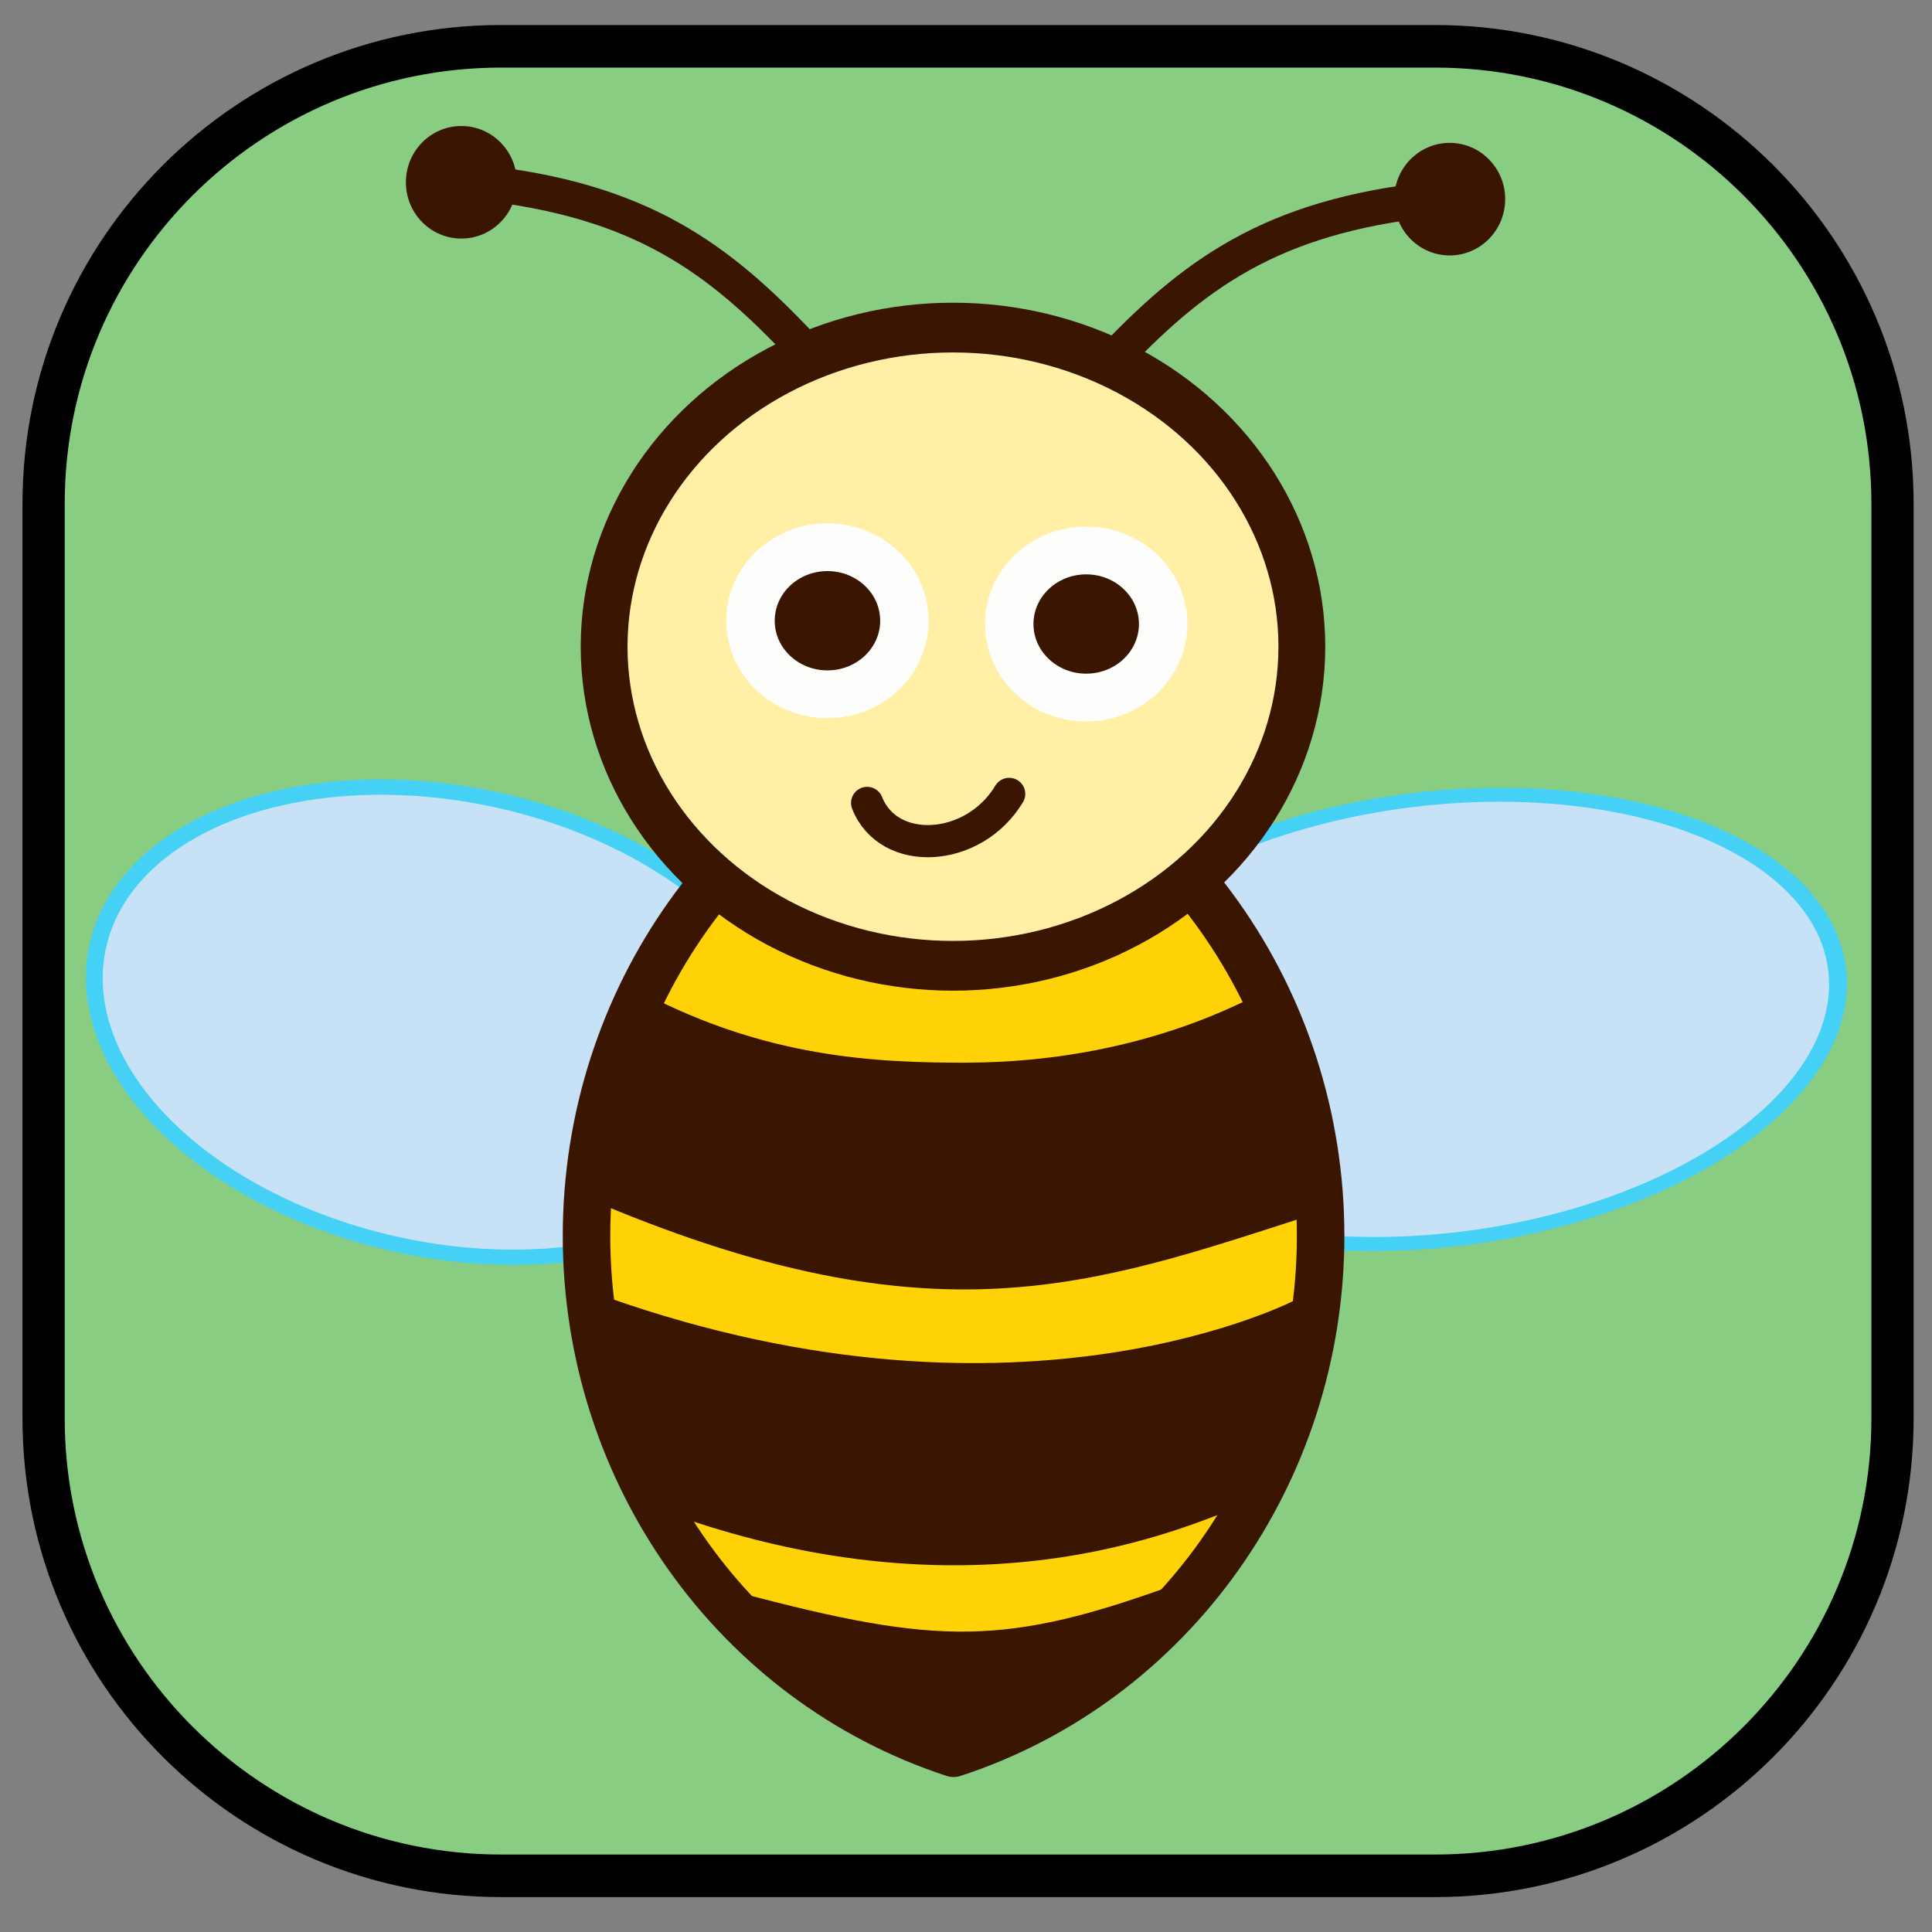 <?xml version="1.0" encoding="UTF-8" standalone="no"?>
<!DOCTYPE svg PUBLIC "-//W3C//DTD SVG 1.1//EN" "http://www.w3.org/Graphics/SVG/1.1/DTD/svg11.dtd">
<svg width="100%" height="100%" viewBox="0 0 512 512" version="1.1" xmlns="http://www.w3.org/2000/svg" xmlns:xlink="http://www.w3.org/1999/xlink" xml:space="preserve" xmlns:serif="http://www.serif.com/" style="fill-rule:evenodd;clip-rule:evenodd;stroke-linecap:round;stroke-linejoin:round;stroke-miterlimit:1.5;">
    <rect x="0" y="0" width="512" height="512" fill="#808080" stroke="none"/>
    <g transform="matrix(0.993,0,0,1.001,-6.883,-4.43)">
        <g id="background">
            <path d="M512,137.772C512,70.941 457.275,16.683 389.87,16.683L140.698,16.683C73.293,16.683 18.568,70.941 18.568,137.772L18.568,379.951C18.568,446.782 73.293,501.04 140.698,501.04L389.87,501.04C457.275,501.04 512,446.782 512,379.951L512,137.772Z" style="fill:rgb(137,205,130);stroke:black;stroke-width:11.27px;"/>
        </g>
    </g>
    <g id="icon">
        <g transform="matrix(1.528,-0.193,0.15,1.186,-300.695,81.2)">
            <ellipse cx="423.588" cy="228.241" rx="69.413" ry="48.909" style="fill:rgb(199,226,247);stroke:rgb(69,208,245);stroke-width:3.09px;"/>
        </g>
        <g transform="matrix(-1.334,-0.287,-0.259,1.207,742.632,116.972)">
            <ellipse cx="423.588" cy="228.241" rx="69.413" ry="48.909" style="fill:rgb(199,226,247);stroke:rgb(69,208,245);stroke-width:3.28px;"/>
        </g>
        <g transform="matrix(0.923,0,0,0.952,16.417,22.275)">
            <path d="M256,464.449C193.236,444.524 150.611,386.358 150.611,320.636C150.611,254.913 193.236,196.747 256,176.822C318.764,196.747 361.389,254.913 361.389,320.636C361.389,386.358 318.764,444.524 256,464.449Z" style="fill:rgb(254,210,7);stroke:rgb(58,21,1);stroke-width:13.64px;stroke-linejoin:miter;"/>
        </g>
        <g transform="matrix(1,0,0,1.171,2.84217e-14,-64.556)">
            <path d="M160.137,350.907C271.766,384.599 345.072,351.093 345.072,351.093L329.019,393.924C325.268,392.705 267.521,423.435 176.286,394.832L160.137,350.907Z" style="fill:rgb(58,21,1);stroke:rgb(58,21,1);stroke-width:4.63px;"/>
        </g>
        <g transform="matrix(1.076,0,0,0.879,-23.882,115.774)">
            <path d="M203.894,350.004C253.301,366.09 270.286,366.236 312.971,347.144L269.108,390.409C259.414,397.708 258.555,396.479 248.561,391.753L203.894,350.004Z" style="fill:rgb(58,21,1);stroke:rgb(58,21,1);stroke-width:3.16px;"/>
        </g>
        <g transform="matrix(0.961,0,0,1.343,13.536,-205.122)">
            <path d="M162.477,350.855C196.832,363.724 227.107,364.785 252.363,364.749C300.575,364.68 330.502,352.122 335.615,350.487L345.072,390.66C286.642,404.161 243.477,415.371 152.586,388.186L162.477,350.855Z" style="fill:rgb(58,21,1);stroke:rgb(58,21,1);stroke-width:4.65px;"/>
        </g>
        <g transform="matrix(1.133,0,0,1.204,-61.422,-52.276)">
            <ellipse cx="277.116" cy="185.761" rx="81.599" ry="70.239" style="fill:rgb(255,240,165);stroke:rgb(58,21,1);stroke-width:10.95px;"/>
        </g>
        <g transform="matrix(1.016,0,0,1.003,0.24,-2.528)">
            <ellipse cx="215.592" cy="166.53" rx="20.075" ry="19.437" style="fill:rgb(58,21,1);stroke:rgb(253,253,251);stroke-width:12.64px;"/>
        </g>
        <g transform="matrix(1.016,0,0,1.003,68.814,-1.66)">
            <ellipse cx="215.592" cy="166.53" rx="20.075" ry="19.437" style="fill:rgb(58,21,1);stroke:rgb(253,253,251);stroke-width:12.64px;"/>
        </g>
        <path d="M229.802,212.785C235.462,227.207 257.991,226.074 267.441,210.395" style="fill:none;stroke:rgb(58,21,1);stroke-width:8.53px;"/>
        <path d="M293.631,96.626C316.049,72.785 336.613,57.41 379.659,52.807" style="fill:none;stroke:rgb(58,21,1);stroke-width:9.33px;"/>
        <g transform="matrix(-1,0,0,1,506.45,-4.466)">
            <path d="M293.631,96.626C316.049,72.785 336.613,57.41 379.659,52.807" style="fill:none;stroke:rgb(58,21,1);stroke-width:9.33px;"/>
        </g>
        <g transform="matrix(-0.945,0,0,0.965,489.373,-38.707)">
            <ellipse cx="388.473" cy="90.172" rx="15.559" ry="15.456" style="fill:rgb(58,21,1);"/>
        </g>
        <g transform="matrix(0.945,0,0,0.965,17.077,-34.24)">
            <ellipse cx="388.473" cy="90.172" rx="15.559" ry="15.456" style="fill:rgb(58,21,1);"/>
        </g>
    </g>
</svg>

